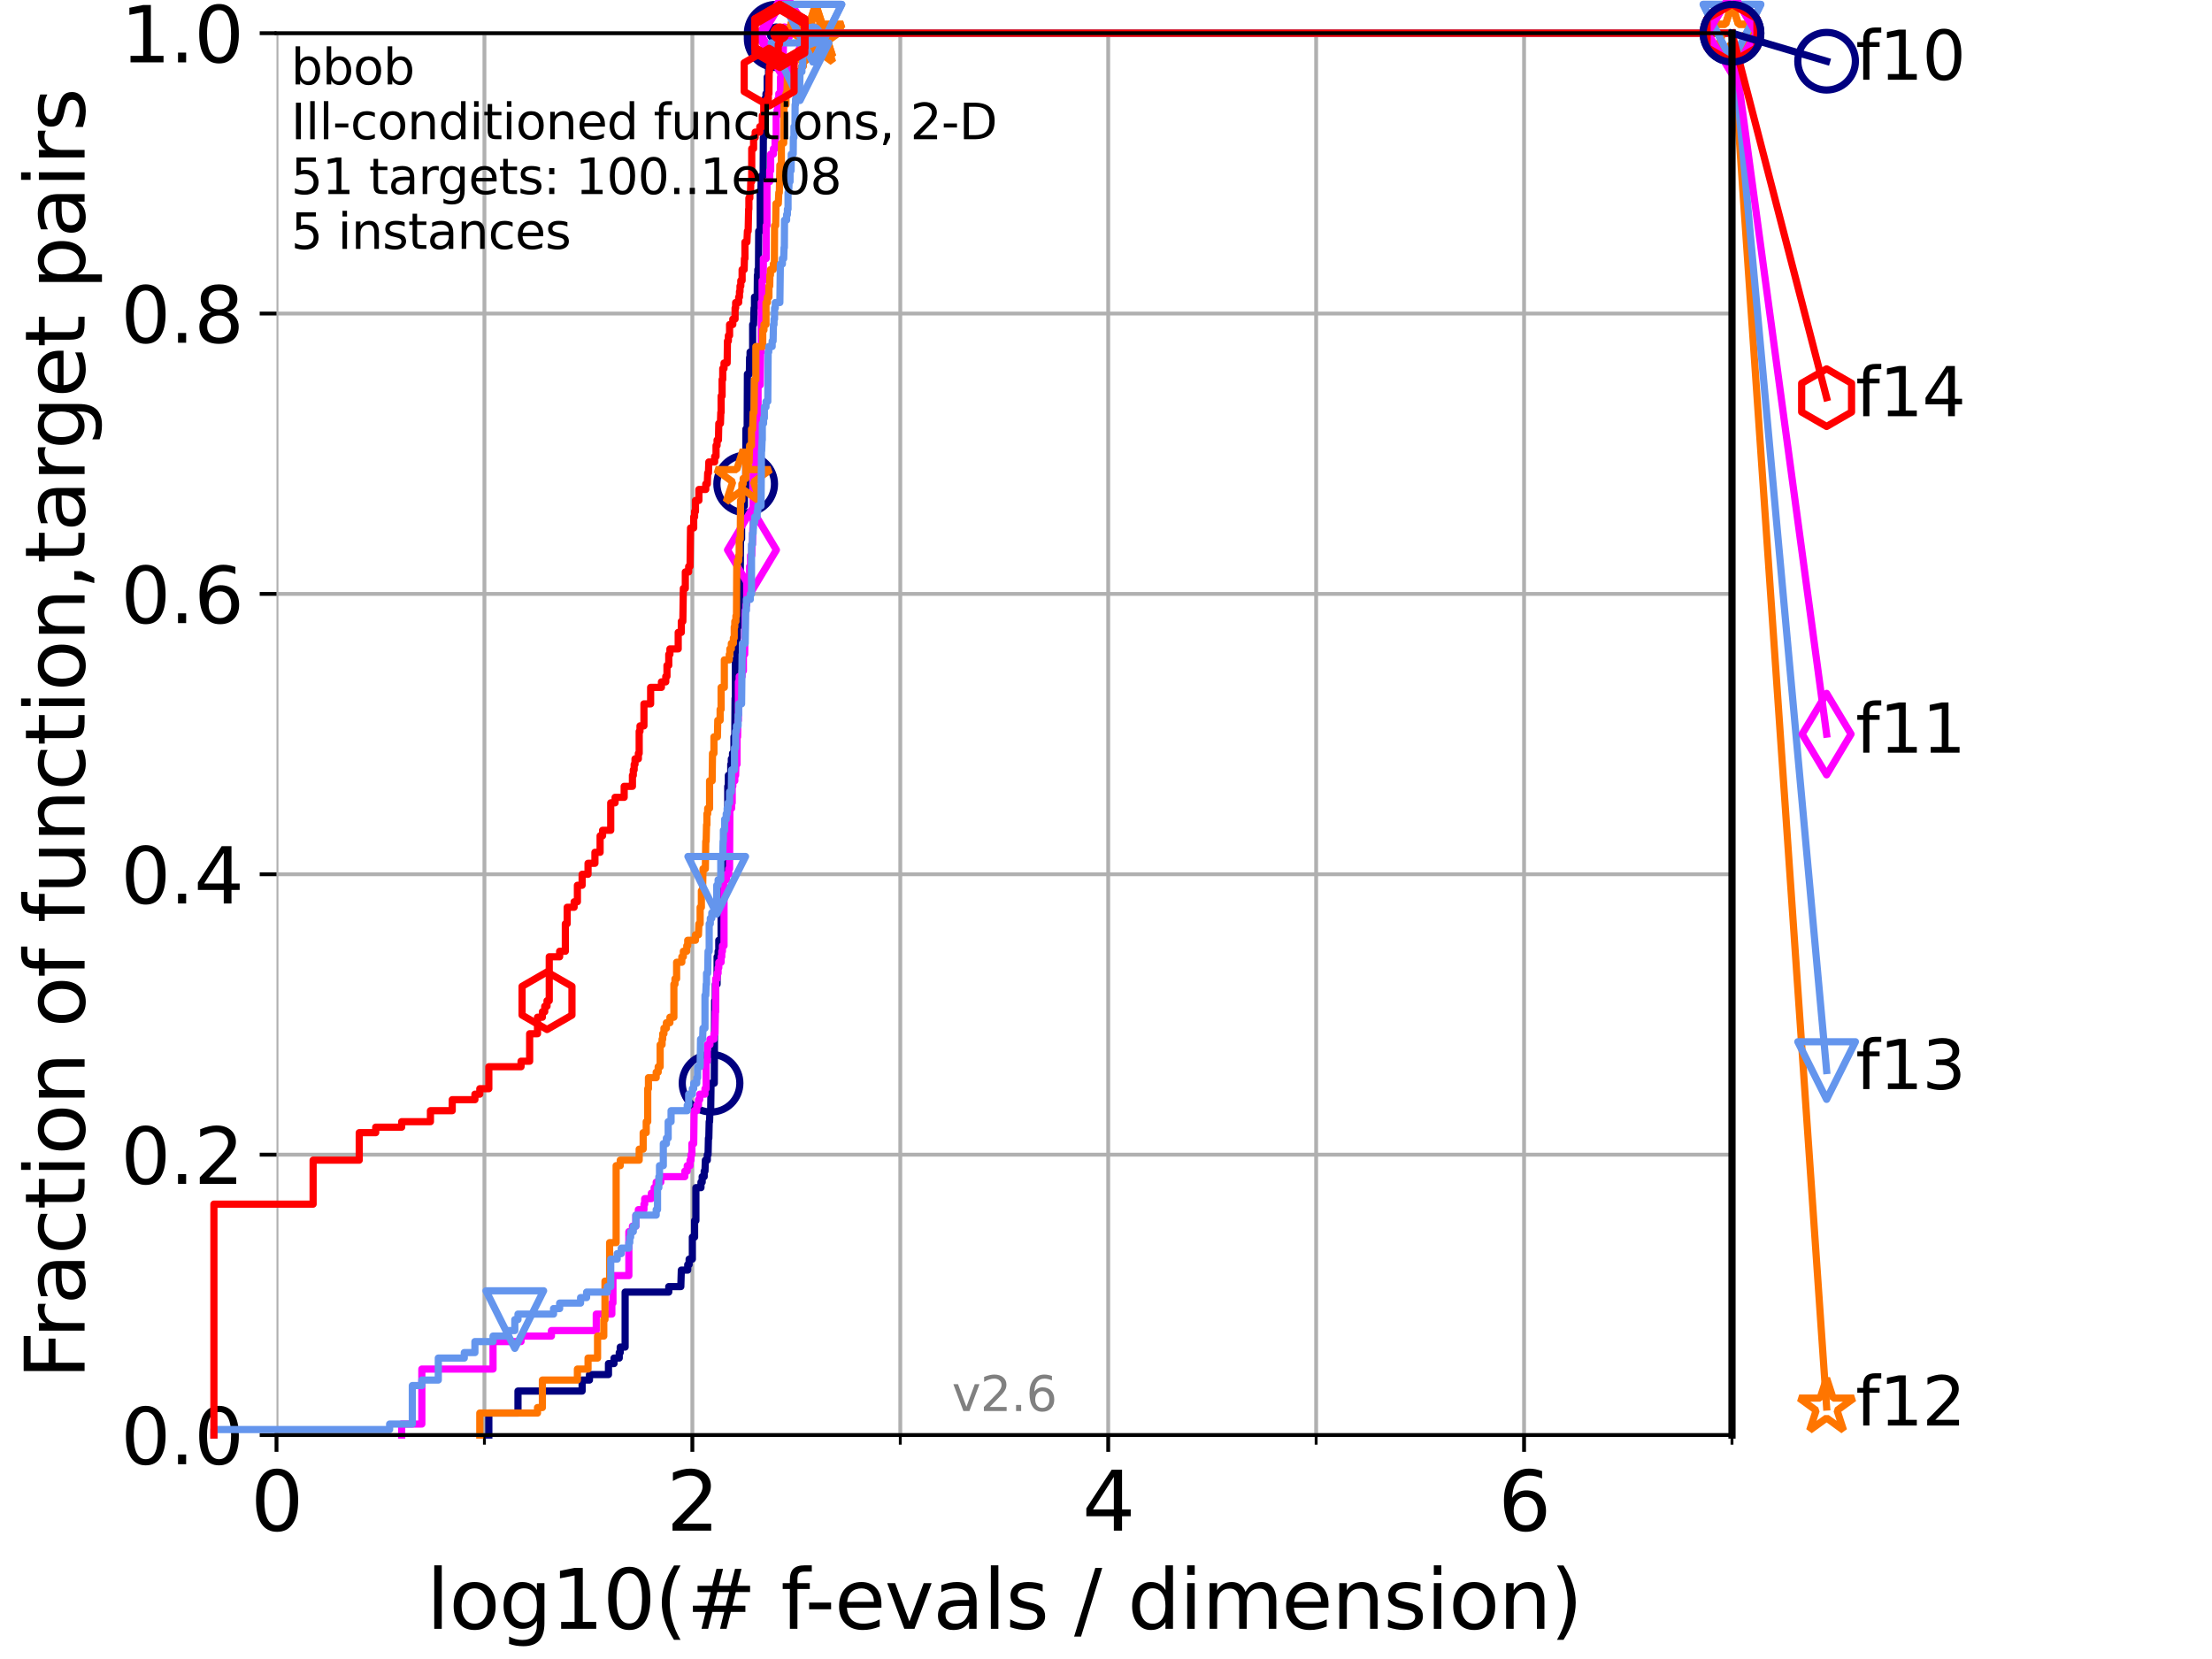 <?xml version="1.0" encoding="utf-8" standalone="no"?>
<!DOCTYPE svg PUBLIC "-//W3C//DTD SVG 1.1//EN"
  "http://www.w3.org/Graphics/SVG/1.1/DTD/svg11.dtd">
<svg xmlns:xlink="http://www.w3.org/1999/xlink" width="460.8pt" height="345.6pt" viewBox="0 0 460.8 345.6" xmlns="http://www.w3.org/2000/svg" version="1.1">
 <defs>
  <style type="text/css">*{stroke-linejoin: round; stroke-linecap: butt}</style>
 </defs>
 <g id="figure_1">
  <g id="patch_1">
   <path d="M 0 345.6 
L 460.8 345.6 
L 460.8 0 
L 0 0 
z
" style="fill: #ffffff"/>
  </g>
  <g id="axes_1">
   <g id="patch_2">
    <path d="M 57.6 298.944 
L 360.806 298.944 
L 360.806 6.912 
L 57.6 6.912 
z
" style="fill: #ffffff"/>
   </g>
   <g id="matplotlib.axis_1">
    <g id="xtick_1">
     <g id="line2d_1">
      <path d="M 57.6 298.944 
L 57.6 6.912 
" clip-path="url(#p942e80cd40)" style="fill: none; stroke: #b0b0b0; stroke-width: 0.8; stroke-linecap: square"/>
     </g>
     <g id="line2d_2">
      <defs>
       <path id="m801baf3039" d="M 0 0 
L 0 3.5 
" style="stroke: #000000; stroke-width: 0.8"/>
      </defs>
      <g>
       <use xlink:href="#m801baf3039" x="57.6" y="298.944" style="stroke: #000000; stroke-width: 0.8"/>
      </g>
     </g>
     <g id="text_1">
      <!-- 0 -->
      <g transform="translate(52.192 318.861)scale(0.17 -0.17)">
       <defs>
        <path id="DejaVuSans-30" d="M 2034 4250 
Q 1547 4250 1301 3770 
Q 1056 3291 1056 2328 
Q 1056 1369 1301 889 
Q 1547 409 2034 409 
Q 2525 409 2770 889 
Q 3016 1369 3016 2328 
Q 3016 3291 2770 3770 
Q 2525 4250 2034 4250 
z
M 2034 4750 
Q 2819 4750 3233 4129 
Q 3647 3509 3647 2328 
Q 3647 1150 3233 529 
Q 2819 -91 2034 -91 
Q 1250 -91 836 529 
Q 422 1150 422 2328 
Q 422 3509 836 4129 
Q 1250 4750 2034 4750 
z
" transform="scale(0.016)"/>
       </defs>
       <use xlink:href="#DejaVuSans-30"/>
      </g>
     </g>
    </g>
    <g id="xtick_2">
     <g id="line2d_3">
      <path d="M 144.23 298.944 
L 144.23 6.912 
" clip-path="url(#p942e80cd40)" style="fill: none; stroke: #b0b0b0; stroke-width: 0.8; stroke-linecap: square"/>
     </g>
     <g id="line2d_4">
      <g>
       <use xlink:href="#m801baf3039" x="144.23" y="298.944" style="stroke: #000000; stroke-width: 0.8"/>
      </g>
     </g>
     <g id="text_2">
      <!-- 2 -->
      <g transform="translate(138.822 318.861)scale(0.17 -0.17)">
       <defs>
        <path id="DejaVuSans-32" d="M 1228 531 
L 3431 531 
L 3431 0 
L 469 0 
L 469 531 
Q 828 903 1448 1529 
Q 2069 2156 2228 2338 
Q 2531 2678 2651 2914 
Q 2772 3150 2772 3378 
Q 2772 3750 2511 3984 
Q 2250 4219 1831 4219 
Q 1534 4219 1204 4116 
Q 875 4013 500 3803 
L 500 4441 
Q 881 4594 1212 4672 
Q 1544 4750 1819 4750 
Q 2544 4750 2975 4387 
Q 3406 4025 3406 3419 
Q 3406 3131 3298 2873 
Q 3191 2616 2906 2266 
Q 2828 2175 2409 1742 
Q 1991 1309 1228 531 
z
" transform="scale(0.016)"/>
       </defs>
       <use xlink:href="#DejaVuSans-32"/>
      </g>
     </g>
    </g>
    <g id="xtick_3">
     <g id="line2d_5">
      <path d="M 230.861 298.944 
L 230.861 6.912 
" clip-path="url(#p942e80cd40)" style="fill: none; stroke: #b0b0b0; stroke-width: 0.8; stroke-linecap: square"/>
     </g>
     <g id="line2d_6">
      <g>
       <use xlink:href="#m801baf3039" x="230.861" y="298.944" style="stroke: #000000; stroke-width: 0.8"/>
      </g>
     </g>
     <g id="text_3">
      <!-- 4 -->
      <g transform="translate(225.453 318.861)scale(0.17 -0.17)">
       <defs>
        <path id="DejaVuSans-34" d="M 2419 4116 
L 825 1625 
L 2419 1625 
L 2419 4116 
z
M 2253 4666 
L 3047 4666 
L 3047 1625 
L 3713 1625 
L 3713 1100 
L 3047 1100 
L 3047 0 
L 2419 0 
L 2419 1100 
L 313 1100 
L 313 1709 
L 2253 4666 
z
" transform="scale(0.016)"/>
       </defs>
       <use xlink:href="#DejaVuSans-34"/>
      </g>
     </g>
    </g>
    <g id="xtick_4">
     <g id="line2d_7">
      <path d="M 317.491 298.944 
L 317.491 6.912 
" clip-path="url(#p942e80cd40)" style="fill: none; stroke: #b0b0b0; stroke-width: 0.8; stroke-linecap: square"/>
     </g>
     <g id="line2d_8">
      <g>
       <use xlink:href="#m801baf3039" x="317.491" y="298.944" style="stroke: #000000; stroke-width: 0.8"/>
      </g>
     </g>
     <g id="text_4">
      <!-- 6 -->
      <g transform="translate(312.083 318.861)scale(0.17 -0.17)">
       <defs>
        <path id="DejaVuSans-36" d="M 2113 2584 
Q 1688 2584 1439 2293 
Q 1191 2003 1191 1497 
Q 1191 994 1439 701 
Q 1688 409 2113 409 
Q 2538 409 2786 701 
Q 3034 994 3034 1497 
Q 3034 2003 2786 2293 
Q 2538 2584 2113 2584 
z
M 3366 4563 
L 3366 3988 
Q 3128 4100 2886 4159 
Q 2644 4219 2406 4219 
Q 1781 4219 1451 3797 
Q 1122 3375 1075 2522 
Q 1259 2794 1537 2939 
Q 1816 3084 2150 3084 
Q 2853 3084 3261 2657 
Q 3669 2231 3669 1497 
Q 3669 778 3244 343 
Q 2819 -91 2113 -91 
Q 1303 -91 875 529 
Q 447 1150 447 2328 
Q 447 3434 972 4092 
Q 1497 4750 2381 4750 
Q 2619 4750 2861 4703 
Q 3103 4656 3366 4563 
z
" transform="scale(0.016)"/>
       </defs>
       <use xlink:href="#DejaVuSans-36"/>
      </g>
     </g>
    </g>
    <g id="xtick_5">
     <g id="line2d_9">
      <path d="M 100.915 298.944 
L 100.915 6.912 
" clip-path="url(#p942e80cd40)" style="fill: none; stroke: #b0b0b0; stroke-width: 0.8; stroke-linecap: square"/>
     </g>
     <g id="line2d_10">
      <defs>
       <path id="m599d8d3e21" d="M 0 0 
L 0 2 
" style="stroke: #000000; stroke-width: 0.6"/>
      </defs>
      <g>
       <use xlink:href="#m599d8d3e21" x="100.915" y="298.944" style="stroke: #000000; stroke-width: 0.6"/>
      </g>
     </g>
    </g>
    <g id="xtick_6">
     <g id="line2d_11">
      <path d="M 187.546 298.944 
L 187.546 6.912 
" clip-path="url(#p942e80cd40)" style="fill: none; stroke: #b0b0b0; stroke-width: 0.8; stroke-linecap: square"/>
     </g>
     <g id="line2d_12">
      <g>
       <use xlink:href="#m599d8d3e21" x="187.546" y="298.944" style="stroke: #000000; stroke-width: 0.6"/>
      </g>
     </g>
    </g>
    <g id="xtick_7">
     <g id="line2d_13">
      <path d="M 274.176 298.944 
L 274.176 6.912 
" clip-path="url(#p942e80cd40)" style="fill: none; stroke: #b0b0b0; stroke-width: 0.8; stroke-linecap: square"/>
     </g>
     <g id="line2d_14">
      <g>
       <use xlink:href="#m599d8d3e21" x="274.176" y="298.944" style="stroke: #000000; stroke-width: 0.6"/>
      </g>
     </g>
    </g>
    <g id="xtick_8">
     <g id="line2d_15">
      <path d="M 360.806 298.944 
L 360.806 6.912 
" clip-path="url(#p942e80cd40)" style="fill: none; stroke: #b0b0b0; stroke-width: 0.8; stroke-linecap: square"/>
     </g>
     <g id="line2d_16">
      <g>
       <use xlink:href="#m599d8d3e21" x="360.806" y="298.944" style="stroke: #000000; stroke-width: 0.6"/>
      </g>
     </g>
    </g>
    <g id="text_5">
     <!-- log10(# f-evals / dimension) -->
     <g transform="translate(88.823 339.314)scale(0.17 -0.17)">
      <defs>
       <path id="DejaVuSans-6c" d="M 603 4863 
L 1178 4863 
L 1178 0 
L 603 0 
L 603 4863 
z
" transform="scale(0.016)"/>
       <path id="DejaVuSans-6f" d="M 1959 3097 
Q 1497 3097 1228 2736 
Q 959 2375 959 1747 
Q 959 1119 1226 758 
Q 1494 397 1959 397 
Q 2419 397 2687 759 
Q 2956 1122 2956 1747 
Q 2956 2369 2687 2733 
Q 2419 3097 1959 3097 
z
M 1959 3584 
Q 2709 3584 3137 3096 
Q 3566 2609 3566 1747 
Q 3566 888 3137 398 
Q 2709 -91 1959 -91 
Q 1206 -91 779 398 
Q 353 888 353 1747 
Q 353 2609 779 3096 
Q 1206 3584 1959 3584 
z
" transform="scale(0.016)"/>
       <path id="DejaVuSans-67" d="M 2906 1791 
Q 2906 2416 2648 2759 
Q 2391 3103 1925 3103 
Q 1463 3103 1205 2759 
Q 947 2416 947 1791 
Q 947 1169 1205 825 
Q 1463 481 1925 481 
Q 2391 481 2648 825 
Q 2906 1169 2906 1791 
z
M 3481 434 
Q 3481 -459 3084 -895 
Q 2688 -1331 1869 -1331 
Q 1566 -1331 1297 -1286 
Q 1028 -1241 775 -1147 
L 775 -588 
Q 1028 -725 1275 -790 
Q 1522 -856 1778 -856 
Q 2344 -856 2625 -561 
Q 2906 -266 2906 331 
L 2906 616 
Q 2728 306 2450 153 
Q 2172 0 1784 0 
Q 1141 0 747 490 
Q 353 981 353 1791 
Q 353 2603 747 3093 
Q 1141 3584 1784 3584 
Q 2172 3584 2450 3431 
Q 2728 3278 2906 2969 
L 2906 3500 
L 3481 3500 
L 3481 434 
z
" transform="scale(0.016)"/>
       <path id="DejaVuSans-31" d="M 794 531 
L 1825 531 
L 1825 4091 
L 703 3866 
L 703 4441 
L 1819 4666 
L 2450 4666 
L 2450 531 
L 3481 531 
L 3481 0 
L 794 0 
L 794 531 
z
" transform="scale(0.016)"/>
       <path id="DejaVuSans-28" d="M 1984 4856 
Q 1566 4138 1362 3434 
Q 1159 2731 1159 2009 
Q 1159 1288 1364 580 
Q 1569 -128 1984 -844 
L 1484 -844 
Q 1016 -109 783 600 
Q 550 1309 550 2009 
Q 550 2706 781 3412 
Q 1013 4119 1484 4856 
L 1984 4856 
z
" transform="scale(0.016)"/>
       <path id="DejaVuSans-23" d="M 3272 2816 
L 2363 2816 
L 2100 1772 
L 3016 1772 
L 3272 2816 
z
M 2803 4594 
L 2478 3297 
L 3391 3297 
L 3719 4594 
L 4219 4594 
L 3897 3297 
L 4872 3297 
L 4872 2816 
L 3775 2816 
L 3519 1772 
L 4513 1772 
L 4513 1294 
L 3397 1294 
L 3072 0 
L 2572 0 
L 2894 1294 
L 1978 1294 
L 1656 0 
L 1153 0 
L 1478 1294 
L 494 1294 
L 494 1772 
L 1594 1772 
L 1856 2816 
L 850 2816 
L 850 3297 
L 1978 3297 
L 2297 4594 
L 2803 4594 
z
" transform="scale(0.016)"/>
       <path id="DejaVuSans-20" transform="scale(0.016)"/>
       <path id="DejaVuSans-66" d="M 2375 4863 
L 2375 4384 
L 1825 4384 
Q 1516 4384 1395 4259 
Q 1275 4134 1275 3809 
L 1275 3500 
L 2222 3500 
L 2222 3053 
L 1275 3053 
L 1275 0 
L 697 0 
L 697 3053 
L 147 3053 
L 147 3500 
L 697 3500 
L 697 3744 
Q 697 4328 969 4595 
Q 1241 4863 1831 4863 
L 2375 4863 
z
" transform="scale(0.016)"/>
       <path id="DejaVuSans-2d" d="M 313 2009 
L 1997 2009 
L 1997 1497 
L 313 1497 
L 313 2009 
z
" transform="scale(0.016)"/>
       <path id="DejaVuSans-65" d="M 3597 1894 
L 3597 1613 
L 953 1613 
Q 991 1019 1311 708 
Q 1631 397 2203 397 
Q 2534 397 2845 478 
Q 3156 559 3463 722 
L 3463 178 
Q 3153 47 2828 -22 
Q 2503 -91 2169 -91 
Q 1331 -91 842 396 
Q 353 884 353 1716 
Q 353 2575 817 3079 
Q 1281 3584 2069 3584 
Q 2775 3584 3186 3129 
Q 3597 2675 3597 1894 
z
M 3022 2063 
Q 3016 2534 2758 2815 
Q 2500 3097 2075 3097 
Q 1594 3097 1305 2825 
Q 1016 2553 972 2059 
L 3022 2063 
z
" transform="scale(0.016)"/>
       <path id="DejaVuSans-76" d="M 191 3500 
L 800 3500 
L 1894 563 
L 2988 3500 
L 3597 3500 
L 2284 0 
L 1503 0 
L 191 3500 
z
" transform="scale(0.016)"/>
       <path id="DejaVuSans-61" d="M 2194 1759 
Q 1497 1759 1228 1600 
Q 959 1441 959 1056 
Q 959 750 1161 570 
Q 1363 391 1709 391 
Q 2188 391 2477 730 
Q 2766 1069 2766 1631 
L 2766 1759 
L 2194 1759 
z
M 3341 1997 
L 3341 0 
L 2766 0 
L 2766 531 
Q 2569 213 2275 61 
Q 1981 -91 1556 -91 
Q 1019 -91 701 211 
Q 384 513 384 1019 
Q 384 1609 779 1909 
Q 1175 2209 1959 2209 
L 2766 2209 
L 2766 2266 
Q 2766 2663 2505 2880 
Q 2244 3097 1772 3097 
Q 1472 3097 1187 3025 
Q 903 2953 641 2809 
L 641 3341 
Q 956 3463 1253 3523 
Q 1550 3584 1831 3584 
Q 2591 3584 2966 3190 
Q 3341 2797 3341 1997 
z
" transform="scale(0.016)"/>
       <path id="DejaVuSans-73" d="M 2834 3397 
L 2834 2853 
Q 2591 2978 2328 3040 
Q 2066 3103 1784 3103 
Q 1356 3103 1142 2972 
Q 928 2841 928 2578 
Q 928 2378 1081 2264 
Q 1234 2150 1697 2047 
L 1894 2003 
Q 2506 1872 2764 1633 
Q 3022 1394 3022 966 
Q 3022 478 2636 193 
Q 2250 -91 1575 -91 
Q 1294 -91 989 -36 
Q 684 19 347 128 
L 347 722 
Q 666 556 975 473 
Q 1284 391 1588 391 
Q 1994 391 2212 530 
Q 2431 669 2431 922 
Q 2431 1156 2273 1281 
Q 2116 1406 1581 1522 
L 1381 1569 
Q 847 1681 609 1914 
Q 372 2147 372 2553 
Q 372 3047 722 3315 
Q 1072 3584 1716 3584 
Q 2034 3584 2315 3537 
Q 2597 3491 2834 3397 
z
" transform="scale(0.016)"/>
       <path id="DejaVuSans-2f" d="M 1625 4666 
L 2156 4666 
L 531 -594 
L 0 -594 
L 1625 4666 
z
" transform="scale(0.016)"/>
       <path id="DejaVuSans-64" d="M 2906 2969 
L 2906 4863 
L 3481 4863 
L 3481 0 
L 2906 0 
L 2906 525 
Q 2725 213 2448 61 
Q 2172 -91 1784 -91 
Q 1150 -91 751 415 
Q 353 922 353 1747 
Q 353 2572 751 3078 
Q 1150 3584 1784 3584 
Q 2172 3584 2448 3432 
Q 2725 3281 2906 2969 
z
M 947 1747 
Q 947 1113 1208 752 
Q 1469 391 1925 391 
Q 2381 391 2643 752 
Q 2906 1113 2906 1747 
Q 2906 2381 2643 2742 
Q 2381 3103 1925 3103 
Q 1469 3103 1208 2742 
Q 947 2381 947 1747 
z
" transform="scale(0.016)"/>
       <path id="DejaVuSans-69" d="M 603 3500 
L 1178 3500 
L 1178 0 
L 603 0 
L 603 3500 
z
M 603 4863 
L 1178 4863 
L 1178 4134 
L 603 4134 
L 603 4863 
z
" transform="scale(0.016)"/>
       <path id="DejaVuSans-6d" d="M 3328 2828 
Q 3544 3216 3844 3400 
Q 4144 3584 4550 3584 
Q 5097 3584 5394 3201 
Q 5691 2819 5691 2113 
L 5691 0 
L 5113 0 
L 5113 2094 
Q 5113 2597 4934 2840 
Q 4756 3084 4391 3084 
Q 3944 3084 3684 2787 
Q 3425 2491 3425 1978 
L 3425 0 
L 2847 0 
L 2847 2094 
Q 2847 2600 2669 2842 
Q 2491 3084 2119 3084 
Q 1678 3084 1418 2786 
Q 1159 2488 1159 1978 
L 1159 0 
L 581 0 
L 581 3500 
L 1159 3500 
L 1159 2956 
Q 1356 3278 1631 3431 
Q 1906 3584 2284 3584 
Q 2666 3584 2933 3390 
Q 3200 3197 3328 2828 
z
" transform="scale(0.016)"/>
       <path id="DejaVuSans-6e" d="M 3513 2113 
L 3513 0 
L 2938 0 
L 2938 2094 
Q 2938 2591 2744 2837 
Q 2550 3084 2163 3084 
Q 1697 3084 1428 2787 
Q 1159 2491 1159 1978 
L 1159 0 
L 581 0 
L 581 3500 
L 1159 3500 
L 1159 2956 
Q 1366 3272 1645 3428 
Q 1925 3584 2291 3584 
Q 2894 3584 3203 3211 
Q 3513 2838 3513 2113 
z
" transform="scale(0.016)"/>
       <path id="DejaVuSans-29" d="M 513 4856 
L 1013 4856 
Q 1481 4119 1714 3412 
Q 1947 2706 1947 2009 
Q 1947 1309 1714 600 
Q 1481 -109 1013 -844 
L 513 -844 
Q 928 -128 1133 580 
Q 1338 1288 1338 2009 
Q 1338 2731 1133 3434 
Q 928 4138 513 4856 
z
" transform="scale(0.016)"/>
      </defs>
      <use xlink:href="#DejaVuSans-6c"/>
      <use xlink:href="#DejaVuSans-6f" x="27.783"/>
      <use xlink:href="#DejaVuSans-67" x="88.965"/>
      <use xlink:href="#DejaVuSans-31" x="152.441"/>
      <use xlink:href="#DejaVuSans-30" x="216.064"/>
      <use xlink:href="#DejaVuSans-28" x="279.688"/>
      <use xlink:href="#DejaVuSans-23" x="318.701"/>
      <use xlink:href="#DejaVuSans-20" x="402.49"/>
      <use xlink:href="#DejaVuSans-66" x="434.277"/>
      <use xlink:href="#DejaVuSans-2d" x="463.982"/>
      <use xlink:href="#DejaVuSans-65" x="500.066"/>
      <use xlink:href="#DejaVuSans-76" x="561.59"/>
      <use xlink:href="#DejaVuSans-61" x="620.77"/>
      <use xlink:href="#DejaVuSans-6c" x="682.049"/>
      <use xlink:href="#DejaVuSans-73" x="709.832"/>
      <use xlink:href="#DejaVuSans-20" x="761.932"/>
      <use xlink:href="#DejaVuSans-2f" x="793.719"/>
      <use xlink:href="#DejaVuSans-20" x="827.41"/>
      <use xlink:href="#DejaVuSans-64" x="859.197"/>
      <use xlink:href="#DejaVuSans-69" x="922.674"/>
      <use xlink:href="#DejaVuSans-6d" x="950.457"/>
      <use xlink:href="#DejaVuSans-65" x="1047.869"/>
      <use xlink:href="#DejaVuSans-6e" x="1109.393"/>
      <use xlink:href="#DejaVuSans-73" x="1172.771"/>
      <use xlink:href="#DejaVuSans-69" x="1224.871"/>
      <use xlink:href="#DejaVuSans-6f" x="1252.654"/>
      <use xlink:href="#DejaVuSans-6e" x="1313.836"/>
      <use xlink:href="#DejaVuSans-29" x="1377.215"/>
     </g>
    </g>
   </g>
   <g id="matplotlib.axis_2">
    <g id="ytick_1">
     <g id="line2d_17">
      <path d="M 57.6 298.944 
L 360.806 298.944 
" clip-path="url(#p942e80cd40)" style="fill: none; stroke: #b0b0b0; stroke-width: 0.8; stroke-linecap: square"/>
     </g>
     <g id="line2d_18">
      <defs>
       <path id="m3d6bdec3ea" d="M 0 0 
L -3.5 0 
" style="stroke: #000000; stroke-width: 0.8"/>
      </defs>
      <g>
       <use xlink:href="#m3d6bdec3ea" x="57.6" y="298.944" style="stroke: #000000; stroke-width: 0.8"/>
      </g>
     </g>
     <g id="text_6">
      <!-- 0.0 -->
      <g transform="translate(25.155 305.023)scale(0.16 -0.16)">
       <defs>
        <path id="DejaVuSans-2e" d="M 684 794 
L 1344 794 
L 1344 0 
L 684 0 
L 684 794 
z
" transform="scale(0.016)"/>
       </defs>
       <use xlink:href="#DejaVuSans-30"/>
       <use xlink:href="#DejaVuSans-2e" x="63.623"/>
       <use xlink:href="#DejaVuSans-30" x="95.41"/>
      </g>
     </g>
    </g>
    <g id="ytick_2">
     <g id="line2d_19">
      <path d="M 57.6 240.538 
L 360.806 240.538 
" clip-path="url(#p942e80cd40)" style="fill: none; stroke: #b0b0b0; stroke-width: 0.8; stroke-linecap: square"/>
     </g>
     <g id="line2d_20">
      <g>
       <use xlink:href="#m3d6bdec3ea" x="57.6" y="240.538" style="stroke: #000000; stroke-width: 0.8"/>
      </g>
     </g>
     <g id="text_7">
      <!-- 0.2 -->
      <g transform="translate(25.155 246.616)scale(0.16 -0.16)">
       <use xlink:href="#DejaVuSans-30"/>
       <use xlink:href="#DejaVuSans-2e" x="63.623"/>
       <use xlink:href="#DejaVuSans-32" x="95.41"/>
      </g>
     </g>
    </g>
    <g id="ytick_3">
     <g id="line2d_21">
      <path d="M 57.6 182.131 
L 360.806 182.131 
" clip-path="url(#p942e80cd40)" style="fill: none; stroke: #b0b0b0; stroke-width: 0.8; stroke-linecap: square"/>
     </g>
     <g id="line2d_22">
      <g>
       <use xlink:href="#m3d6bdec3ea" x="57.6" y="182.131" style="stroke: #000000; stroke-width: 0.8"/>
      </g>
     </g>
     <g id="text_8">
      <!-- 0.4 -->
      <g transform="translate(25.155 188.21)scale(0.16 -0.16)">
       <use xlink:href="#DejaVuSans-30"/>
       <use xlink:href="#DejaVuSans-2e" x="63.623"/>
       <use xlink:href="#DejaVuSans-34" x="95.41"/>
      </g>
     </g>
    </g>
    <g id="ytick_4">
     <g id="line2d_23">
      <path d="M 57.6 123.725 
L 360.806 123.725 
" clip-path="url(#p942e80cd40)" style="fill: none; stroke: #b0b0b0; stroke-width: 0.8; stroke-linecap: square"/>
     </g>
     <g id="line2d_24">
      <g>
       <use xlink:href="#m3d6bdec3ea" x="57.6" y="123.725" style="stroke: #000000; stroke-width: 0.8"/>
      </g>
     </g>
     <g id="text_9">
      <!-- 0.6 -->
      <g transform="translate(25.155 129.804)scale(0.16 -0.16)">
       <use xlink:href="#DejaVuSans-30"/>
       <use xlink:href="#DejaVuSans-2e" x="63.623"/>
       <use xlink:href="#DejaVuSans-36" x="95.41"/>
      </g>
     </g>
    </g>
    <g id="ytick_5">
     <g id="line2d_25">
      <path d="M 57.6 65.318 
L 360.806 65.318 
" clip-path="url(#p942e80cd40)" style="fill: none; stroke: #b0b0b0; stroke-width: 0.8; stroke-linecap: square"/>
     </g>
     <g id="line2d_26">
      <g>
       <use xlink:href="#m3d6bdec3ea" x="57.6" y="65.318" style="stroke: #000000; stroke-width: 0.8"/>
      </g>
     </g>
     <g id="text_10">
      <!-- 0.8 -->
      <g transform="translate(25.155 71.397)scale(0.16 -0.16)">
       <defs>
        <path id="DejaVuSans-38" d="M 2034 2216 
Q 1584 2216 1326 1975 
Q 1069 1734 1069 1313 
Q 1069 891 1326 650 
Q 1584 409 2034 409 
Q 2484 409 2743 651 
Q 3003 894 3003 1313 
Q 3003 1734 2745 1975 
Q 2488 2216 2034 2216 
z
M 1403 2484 
Q 997 2584 770 2862 
Q 544 3141 544 3541 
Q 544 4100 942 4425 
Q 1341 4750 2034 4750 
Q 2731 4750 3128 4425 
Q 3525 4100 3525 3541 
Q 3525 3141 3298 2862 
Q 3072 2584 2669 2484 
Q 3125 2378 3379 2068 
Q 3634 1759 3634 1313 
Q 3634 634 3220 271 
Q 2806 -91 2034 -91 
Q 1263 -91 848 271 
Q 434 634 434 1313 
Q 434 1759 690 2068 
Q 947 2378 1403 2484 
z
M 1172 3481 
Q 1172 3119 1398 2916 
Q 1625 2713 2034 2713 
Q 2441 2713 2670 2916 
Q 2900 3119 2900 3481 
Q 2900 3844 2670 4047 
Q 2441 4250 2034 4250 
Q 1625 4250 1398 4047 
Q 1172 3844 1172 3481 
z
" transform="scale(0.016)"/>
       </defs>
       <use xlink:href="#DejaVuSans-30"/>
       <use xlink:href="#DejaVuSans-2e" x="63.623"/>
       <use xlink:href="#DejaVuSans-38" x="95.41"/>
      </g>
     </g>
    </g>
    <g id="ytick_6">
     <g id="line2d_27">
      <path d="M 57.6 6.912 
L 360.806 6.912 
" clip-path="url(#p942e80cd40)" style="fill: none; stroke: #b0b0b0; stroke-width: 0.8; stroke-linecap: square"/>
     </g>
     <g id="line2d_28">
      <g>
       <use xlink:href="#m3d6bdec3ea" x="57.6" y="6.912" style="stroke: #000000; stroke-width: 0.8"/>
      </g>
     </g>
     <g id="text_11">
      <!-- 1.0 -->
      <g transform="translate(25.155 12.991)scale(0.16 -0.16)">
       <use xlink:href="#DejaVuSans-31"/>
       <use xlink:href="#DejaVuSans-2e" x="63.623"/>
       <use xlink:href="#DejaVuSans-30" x="95.41"/>
      </g>
     </g>
    </g>
    <g id="text_12">
     <!-- Fraction of function,target pairs -->
     <g transform="translate(17.62 287.313)rotate(-90)scale(0.17 -0.17)">
      <defs>
       <path id="DejaVuSans-46" d="M 628 4666 
L 3309 4666 
L 3309 4134 
L 1259 4134 
L 1259 2759 
L 3109 2759 
L 3109 2228 
L 1259 2228 
L 1259 0 
L 628 0 
L 628 4666 
z
" transform="scale(0.016)"/>
       <path id="DejaVuSans-72" d="M 2631 2963 
Q 2534 3019 2420 3045 
Q 2306 3072 2169 3072 
Q 1681 3072 1420 2755 
Q 1159 2438 1159 1844 
L 1159 0 
L 581 0 
L 581 3500 
L 1159 3500 
L 1159 2956 
Q 1341 3275 1631 3429 
Q 1922 3584 2338 3584 
Q 2397 3584 2469 3576 
Q 2541 3569 2628 3553 
L 2631 2963 
z
" transform="scale(0.016)"/>
       <path id="DejaVuSans-63" d="M 3122 3366 
L 3122 2828 
Q 2878 2963 2633 3030 
Q 2388 3097 2138 3097 
Q 1578 3097 1268 2742 
Q 959 2388 959 1747 
Q 959 1106 1268 751 
Q 1578 397 2138 397 
Q 2388 397 2633 464 
Q 2878 531 3122 666 
L 3122 134 
Q 2881 22 2623 -34 
Q 2366 -91 2075 -91 
Q 1284 -91 818 406 
Q 353 903 353 1747 
Q 353 2603 823 3093 
Q 1294 3584 2113 3584 
Q 2378 3584 2631 3529 
Q 2884 3475 3122 3366 
z
" transform="scale(0.016)"/>
       <path id="DejaVuSans-74" d="M 1172 4494 
L 1172 3500 
L 2356 3500 
L 2356 3053 
L 1172 3053 
L 1172 1153 
Q 1172 725 1289 603 
Q 1406 481 1766 481 
L 2356 481 
L 2356 0 
L 1766 0 
Q 1100 0 847 248 
Q 594 497 594 1153 
L 594 3053 
L 172 3053 
L 172 3500 
L 594 3500 
L 594 4494 
L 1172 4494 
z
" transform="scale(0.016)"/>
       <path id="DejaVuSans-75" d="M 544 1381 
L 544 3500 
L 1119 3500 
L 1119 1403 
Q 1119 906 1312 657 
Q 1506 409 1894 409 
Q 2359 409 2629 706 
Q 2900 1003 2900 1516 
L 2900 3500 
L 3475 3500 
L 3475 0 
L 2900 0 
L 2900 538 
Q 2691 219 2414 64 
Q 2138 -91 1772 -91 
Q 1169 -91 856 284 
Q 544 659 544 1381 
z
M 1991 3584 
L 1991 3584 
z
" transform="scale(0.016)"/>
       <path id="DejaVuSans-2c" d="M 750 794 
L 1409 794 
L 1409 256 
L 897 -744 
L 494 -744 
L 750 256 
L 750 794 
z
" transform="scale(0.016)"/>
       <path id="DejaVuSans-70" d="M 1159 525 
L 1159 -1331 
L 581 -1331 
L 581 3500 
L 1159 3500 
L 1159 2969 
Q 1341 3281 1617 3432 
Q 1894 3584 2278 3584 
Q 2916 3584 3314 3078 
Q 3713 2572 3713 1747 
Q 3713 922 3314 415 
Q 2916 -91 2278 -91 
Q 1894 -91 1617 61 
Q 1341 213 1159 525 
z
M 3116 1747 
Q 3116 2381 2855 2742 
Q 2594 3103 2138 3103 
Q 1681 3103 1420 2742 
Q 1159 2381 1159 1747 
Q 1159 1113 1420 752 
Q 1681 391 2138 391 
Q 2594 391 2855 752 
Q 3116 1113 3116 1747 
z
" transform="scale(0.016)"/>
      </defs>
      <use xlink:href="#DejaVuSans-46"/>
      <use xlink:href="#DejaVuSans-72" x="50.27"/>
      <use xlink:href="#DejaVuSans-61" x="91.383"/>
      <use xlink:href="#DejaVuSans-63" x="152.662"/>
      <use xlink:href="#DejaVuSans-74" x="207.643"/>
      <use xlink:href="#DejaVuSans-69" x="246.852"/>
      <use xlink:href="#DejaVuSans-6f" x="274.635"/>
      <use xlink:href="#DejaVuSans-6e" x="335.816"/>
      <use xlink:href="#DejaVuSans-20" x="399.195"/>
      <use xlink:href="#DejaVuSans-6f" x="430.982"/>
      <use xlink:href="#DejaVuSans-66" x="492.164"/>
      <use xlink:href="#DejaVuSans-20" x="527.369"/>
      <use xlink:href="#DejaVuSans-66" x="559.156"/>
      <use xlink:href="#DejaVuSans-75" x="594.361"/>
      <use xlink:href="#DejaVuSans-6e" x="657.74"/>
      <use xlink:href="#DejaVuSans-63" x="721.119"/>
      <use xlink:href="#DejaVuSans-74" x="776.1"/>
      <use xlink:href="#DejaVuSans-69" x="815.309"/>
      <use xlink:href="#DejaVuSans-6f" x="843.092"/>
      <use xlink:href="#DejaVuSans-6e" x="904.273"/>
      <use xlink:href="#DejaVuSans-2c" x="967.652"/>
      <use xlink:href="#DejaVuSans-74" x="999.439"/>
      <use xlink:href="#DejaVuSans-61" x="1038.648"/>
      <use xlink:href="#DejaVuSans-72" x="1099.928"/>
      <use xlink:href="#DejaVuSans-67" x="1139.291"/>
      <use xlink:href="#DejaVuSans-65" x="1202.768"/>
      <use xlink:href="#DejaVuSans-74" x="1264.291"/>
      <use xlink:href="#DejaVuSans-20" x="1303.5"/>
      <use xlink:href="#DejaVuSans-70" x="1335.287"/>
      <use xlink:href="#DejaVuSans-61" x="1398.764"/>
      <use xlink:href="#DejaVuSans-69" x="1460.043"/>
      <use xlink:href="#DejaVuSans-72" x="1487.826"/>
      <use xlink:href="#DejaVuSans-73" x="1528.939"/>
     </g>
    </g>
   </g>
   <g id="line2d_29">
    <defs>
     <path id="m7fc8e68904" d="M 0 1.5 
C 0.398 1.5 0.779 1.342 1.061 1.061 
C 1.342 0.779 1.5 0.398 1.5 0 
C 1.5 -0.398 1.342 -0.779 1.061 -1.061 
C 0.779 -1.342 0.398 -1.5 0 -1.5 
C -0.398 -1.5 -0.779 -1.342 -1.061 -1.061 
C -1.342 -0.779 -1.5 -0.398 -1.5 0 
C -1.5 0.398 -1.342 0.779 -1.061 1.061 
C -0.779 1.342 -0.398 1.5 0 1.5 
z
" style="stroke: #000080"/>
    </defs>
    <g>
     <use xlink:href="#m7fc8e68904" x="161.692" y="6.912" style="fill: #000080; stroke: #000080"/>
     <use xlink:href="#m7fc8e68904" x="161.692" y="6.912" style="fill: #000080; stroke: #000080"/>
    </g>
   </g>
   <g id="line2d_30">
    <path d="M 101.833 298.944 
L 101.833 294.363 
L 107.905 294.363 
L 107.905 289.782 
L 121.266 289.782 
L 121.266 287.492 
L 122.796 287.492 
L 122.796 286.347 
L 126.757 286.347 
L 126.757 284.056 
L 127.911 284.056 
L 127.911 282.911 
L 128.999 282.911 
L 128.999 281.766 
L 129.209 281.766 
L 129.209 280.62 
L 130.226 280.62 
L 130.226 269.168 
L 139.314 269.168 
L 139.314 268.023 
L 141.826 268.023 
L 141.932 264.587 
L 143.265 264.587 
L 143.265 263.442 
L 143.56 263.442 
L 143.56 262.297 
L 144.23 262.297 
L 144.23 257.716 
L 144.695 257.716 
L 144.695 254.28 
L 144.968 254.28 
L 144.968 247.409 
L 146.023 247.409 
L 146.023 246.264 
L 146.278 246.264 
L 146.278 245.118 
L 146.695 245.118 
L 146.695 243.973 
L 146.86 243.973 
L 146.941 241.683 
L 147.344 241.683 
L 147.344 240.538 
L 147.503 240.538 
L 147.582 237.102 
L 147.66 237.102 
L 147.738 233.666 
L 147.816 233.666 
L 147.894 231.376 
L 148.048 231.376 
L 148.125 225.65 
L 148.801 225.65 
L 148.874 208.471 
L 149.021 208.471 
L 149.021 205.036 
L 149.382 205.036 
L 149.382 199.31 
L 149.595 199.31 
L 149.595 198.164 
L 149.736 198.164 
L 149.736 195.874 
L 150.221 195.874 
L 150.221 190.148 
L 150.493 190.148 
L 150.493 189.003 
L 150.627 189.003 
L 150.694 182.131 
L 150.76 182.131 
L 150.827 177.55 
L 150.893 177.55 
L 150.893 176.405 
L 151.22 176.405 
L 151.22 174.115 
L 151.605 174.115 
L 151.605 163.808 
L 151.732 163.808 
L 151.732 161.517 
L 152.23 161.517 
L 152.23 159.227 
L 152.353 159.227 
L 152.353 158.082 
L 152.596 158.082 
L 152.596 156.936 
L 152.895 156.936 
L 152.895 153.501 
L 153.072 153.501 
L 153.131 145.484 
L 153.189 145.484 
L 153.189 137.467 
L 153.479 137.467 
L 153.536 132.887 
L 153.594 132.887 
L 153.594 130.596 
L 153.764 130.596 
L 153.764 127.16 
L 154.157 127.16 
L 154.268 112.273 
L 154.487 112.273 
L 154.487 105.401 
L 155.077 105.401 
L 155.077 101.966 
L 155.34 101.966 
L 155.392 89.368 
L 155.65 89.368 
L 155.701 77.916 
L 156.106 77.916 
L 156.156 74.48 
L 156.255 74.48 
L 156.255 73.335 
L 156.793 73.335 
L 156.793 67.609 
L 156.985 67.609 
L 157.081 64.173 
L 157.175 64.173 
L 157.175 61.883 
L 157.734 61.883 
L 157.78 57.302 
L 157.871 57.302 
L 157.871 56.157 
L 158.007 56.157 
L 158.053 48.14 
L 158.366 48.14 
L 158.366 40.123 
L 158.498 40.123 
L 158.586 36.688 
L 158.977 36.688 
L 159.02 28.671 
L 159.148 28.671 
L 159.148 25.236 
L 159.275 25.236 
L 159.275 20.655 
L 159.569 20.655 
L 159.569 19.509 
L 159.817 19.509 
L 159.817 16.074 
L 160.102 16.074 
L 160.102 11.493 
L 160.581 11.493 
L 160.581 10.348 
L 161.087 10.348 
L 161.087 8.057 
L 161.692 8.057 
L 161.692 6.912 
L 360.806 6.912 
L 360.806 6.912 
" style="fill: none; stroke: #000080; stroke-width: 1.5; stroke-linecap: square"/>
   </g>
   <g id="line2d_31">
    <defs>
     <path id="mc136e8ab54" d="M 0 6 
C 1.591 6 3.117 5.368 4.243 4.243 
C 5.368 3.117 6 1.591 6 0 
C 6 -1.591 5.368 -3.117 4.243 -4.243 
C 3.117 -5.368 1.591 -6 0 -6 
C -1.591 -6 -3.117 -5.368 -4.243 -4.243 
C -5.368 -3.117 -6 -1.591 -6 0 
C -6 1.591 -5.368 3.117 -4.243 4.243 
C -3.117 5.368 -1.591 6 0 6 
z
" style="stroke: #000080; stroke-width: 1.5"/>
    </defs>
    <g>
     <use xlink:href="#mc136e8ab54" x="148.125" y="225.65" style="fill-opacity: 0; stroke: #000080; stroke-width: 1.5"/>
     <use xlink:href="#mc136e8ab54" x="155.34" y="100.82" style="fill-opacity: 0; stroke: #000080; stroke-width: 1.5"/>
     <use xlink:href="#mc136e8ab54" x="161.692" y="8.057" style="fill-opacity: 0; stroke: #000080; stroke-width: 1.5"/>
     <use xlink:href="#mc136e8ab54" x="161.692" y="6.912" style="fill-opacity: 0; stroke: #000080; stroke-width: 1.5"/>
     <use xlink:href="#mc136e8ab54" x="360.806" y="6.912" style="fill-opacity: 0; stroke: #000080; stroke-width: 1.5"/>
    </g>
   </g>
   <g id="line2d_32">
    <path style="fill: none; stroke: #000080; stroke-width: 1.5; stroke-linecap: square"/>
    <g/>
   </g>
   <g id="line2d_33">
    <defs>
     <path id="m24a3155d03" d="M 0 1.5 
C 0.398 1.5 0.779 1.342 1.061 1.061 
C 1.342 0.779 1.5 0.398 1.5 0 
C 1.5 -0.398 1.342 -0.779 1.061 -1.061 
C 0.779 -1.342 0.398 -1.5 0 -1.5 
C -0.398 -1.5 -0.779 -1.342 -1.061 -1.061 
C -1.342 -0.779 -1.5 -0.398 -1.5 0 
C -1.5 0.398 -1.342 0.779 -1.061 1.061 
C -0.779 1.342 -0.398 1.5 0 1.5 
z
" style="stroke: #ff00ff"/>
    </defs>
    <g>
     <use xlink:href="#m24a3155d03" x="163.397" y="6.912" style="fill: #ff00ff; stroke: #ff00ff"/>
     <use xlink:href="#m24a3155d03" x="163.397" y="6.912" style="fill: #ff00ff; stroke: #ff00ff"/>
    </g>
   </g>
   <g id="line2d_34">
    <path d="M 83.678 298.944 
L 83.678 296.654 
L 87.876 296.654 
L 87.876 285.201 
L 102.708 285.201 
L 102.708 279.475 
L 108.543 279.475 
L 108.543 278.33 
L 114.872 278.33 
L 114.872 277.185 
L 124.211 277.185 
L 124.211 273.749 
L 127.458 273.749 
L 127.458 271.459 
L 127.686 271.459 
L 127.686 265.733 
L 131.002 265.733 
L 131.002 256.571 
L 131.747 256.571 
L 131.747 255.426 
L 132.464 255.426 
L 132.464 253.135 
L 132.984 253.135 
L 132.984 251.99 
L 134.145 251.99 
L 134.145 250.845 
L 134.305 250.845 
L 134.305 249.699 
L 135.688 249.699 
L 135.688 248.554 
L 136.271 248.554 
L 136.271 247.409 
L 136.697 247.409 
L 136.697 246.264 
L 137.655 246.264 
L 137.655 245.118 
L 142.662 245.118 
L 142.662 243.973 
L 143.166 243.973 
L 143.166 242.828 
L 143.754 242.828 
L 143.754 241.683 
L 143.946 241.683 
L 143.946 240.538 
L 144.136 240.538 
L 144.136 238.247 
L 144.51 238.247 
L 144.603 231.376 
L 145.148 231.376 
L 145.148 230.231 
L 145.503 230.231 
L 145.503 229.085 
L 145.765 229.085 
L 145.765 227.94 
L 146.86 227.94 
L 146.86 226.795 
L 147.103 226.795 
L 147.103 221.069 
L 147.344 221.069 
L 147.344 217.633 
L 147.894 217.633 
L 147.894 216.488 
L 148.727 216.488 
L 148.727 215.343 
L 148.948 215.343 
L 149.021 210.762 
L 149.093 210.762 
L 149.093 203.89 
L 149.382 203.89 
L 149.382 202.745 
L 149.595 202.745 
L 149.595 201.6 
L 149.736 201.6 
L 149.736 200.455 
L 150.221 200.455 
L 150.221 199.31 
L 150.357 199.31 
L 150.357 198.164 
L 150.493 198.164 
L 150.493 197.019 
L 150.827 197.019 
L 150.827 183.276 
L 151.349 183.276 
L 151.349 182.131 
L 151.795 182.131 
L 151.795 180.986 
L 151.983 180.986 
L 152.045 168.389 
L 152.414 168.389 
L 152.414 167.243 
L 152.535 167.243 
L 152.535 163.808 
L 152.656 163.808 
L 152.656 162.662 
L 153.072 162.662 
L 153.072 161.517 
L 153.247 161.517 
L 153.306 159.227 
L 153.536 159.227 
L 153.536 153.501 
L 153.651 153.501 
L 153.708 150.065 
L 153.821 150.065 
L 153.821 142.048 
L 153.99 142.048 
L 153.99 140.903 
L 154.596 140.903 
L 154.596 139.758 
L 154.865 139.758 
L 154.865 136.322 
L 155.13 136.322 
L 155.235 127.16 
L 155.392 127.16 
L 155.392 126.015 
L 155.547 126.015 
L 155.547 120.289 
L 156.156 120.289 
L 156.156 117.999 
L 156.354 117.999 
L 156.354 115.708 
L 156.599 115.708 
L 156.648 113.418 
L 156.745 113.418 
L 156.841 109.982 
L 156.89 109.982 
L 156.89 98.53 
L 157.222 98.53 
L 157.222 97.385 
L 157.363 97.385 
L 157.41 92.804 
L 157.503 92.804 
L 157.55 88.223 
L 157.734 88.223 
L 157.734 87.078 
L 157.917 87.078 
L 157.917 80.206 
L 158.366 80.206 
L 158.454 73.335 
L 158.586 73.335 
L 158.586 63.028 
L 158.761 63.028 
L 158.761 58.447 
L 159.02 58.447 
L 159.02 53.866 
L 159.61 53.866 
L 159.61 46.995 
L 159.776 46.995 
L 159.776 37.833 
L 160.343 37.833 
L 160.343 35.543 
L 160.542 35.543 
L 160.542 32.107 
L 161.126 32.107 
L 161.126 30.962 
L 161.467 30.962 
L 161.467 28.671 
L 161.692 28.671 
L 161.692 24.09 
L 161.877 24.09 
L 161.877 22.945 
L 162.023 22.945 
L 162.023 20.655 
L 162.241 20.655 
L 162.241 19.509 
L 162.563 19.509 
L 162.599 16.074 
L 163.157 16.074 
L 163.192 8.057 
L 163.397 8.057 
L 163.397 6.912 
L 360.806 6.912 
L 360.806 6.912 
" style="fill: none; stroke: #ff00ff; stroke-width: 1.5; stroke-linecap: square"/>
   </g>
   <g id="line2d_35">
    <defs>
     <path id="mfcca4f6b56" d="M -0 8.485 
L 5.091 0 
L 0 -8.485 
L -5.091 -0 
z
" style="stroke: #ff00ff; stroke-width: 1.5; stroke-linejoin: miter"/>
    </defs>
    <g>
     <use xlink:href="#mfcca4f6b56" x="156.648" y="114.563" style="fill-opacity: 0; stroke: #ff00ff; stroke-width: 1.5; stroke-linejoin: miter"/>
     <use xlink:href="#mfcca4f6b56" x="163.397" y="8.057" style="fill-opacity: 0; stroke: #ff00ff; stroke-width: 1.5; stroke-linejoin: miter"/>
     <use xlink:href="#mfcca4f6b56" x="163.397" y="6.912" style="fill-opacity: 0; stroke: #ff00ff; stroke-width: 1.5; stroke-linejoin: miter"/>
     <use xlink:href="#mfcca4f6b56" x="163.397" y="6.912" style="fill-opacity: 0; stroke: #ff00ff; stroke-width: 1.5; stroke-linejoin: miter"/>
     <use xlink:href="#mfcca4f6b56" x="360.806" y="6.912" style="fill-opacity: 0; stroke: #ff00ff; stroke-width: 1.5; stroke-linejoin: miter"/>
    </g>
   </g>
   <g id="line2d_36">
    <path style="fill: none; stroke: #ff00ff; stroke-width: 1.5; stroke-linecap: square"/>
    <g/>
   </g>
   <g id="line2d_37">
    <defs>
     <path id="m4c3fffdd72" d="M 0 1.5 
C 0.398 1.5 0.779 1.342 1.061 1.061 
C 1.342 0.779 1.5 0.398 1.5 0 
C 1.5 -0.398 1.342 -0.779 1.061 -1.061 
C 0.779 -1.342 0.398 -1.5 0 -1.5 
C -0.398 -1.5 -0.779 -1.342 -1.061 -1.061 
C -1.342 -0.779 -1.5 -0.398 -1.5 0 
C -1.5 0.398 -1.342 0.779 -1.061 1.061 
C -0.779 1.342 -0.398 1.5 0 1.5 
z
" style="stroke: #ff7500"/>
    </defs>
    <g>
     <use xlink:href="#m4c3fffdd72" x="169.929" y="6.912" style="fill: #ff7500; stroke: #ff7500"/>
     <use xlink:href="#m4c3fffdd72" x="169.929" y="6.912" style="fill: #ff7500; stroke: #ff7500"/>
    </g>
   </g>
   <g id="line2d_38">
    <path d="M 99.95 298.944 
L 99.95 294.363 
L 111.972 294.363 
L 111.972 293.218 
L 112.989 293.218 
L 112.989 287.492 
L 120.284 287.492 
L 120.284 285.201 
L 122.5 285.201 
L 122.5 282.911 
L 124.482 282.911 
L 124.482 278.33 
L 125.779 278.33 
L 125.779 274.894 
L 126.029 274.894 
L 126.029 266.878 
L 126.994 266.878 
L 126.994 258.861 
L 128.354 258.861 
L 128.354 242.828 
L 129.209 242.828 
L 129.209 241.683 
L 133.154 241.683 
L 133.154 239.392 
L 133.983 239.392 
L 133.983 235.957 
L 134.621 235.957 
L 134.621 233.666 
L 134.932 233.666 
L 134.932 226.795 
L 135.085 226.795 
L 135.085 224.504 
L 136.697 224.504 
L 136.697 223.359 
L 137.113 223.359 
L 137.113 222.214 
L 137.521 222.214 
L 137.521 217.633 
L 137.92 217.633 
L 137.92 216.488 
L 138.051 216.488 
L 138.051 215.343 
L 138.31 215.343 
L 138.31 214.197 
L 138.819 214.197 
L 138.819 213.052 
L 139.556 213.052 
L 139.556 211.907 
L 140.382 211.907 
L 140.382 205.036 
L 140.612 205.036 
L 140.612 203.89 
L 140.951 203.89 
L 140.951 200.455 
L 142.038 200.455 
L 142.038 199.31 
L 142.353 199.31 
L 142.353 198.164 
L 143.066 198.164 
L 143.066 197.019 
L 143.265 197.019 
L 143.265 195.874 
L 144.878 195.874 
L 144.878 194.729 
L 145.503 194.729 
L 145.591 192.438 
L 145.852 192.438 
L 145.852 189.003 
L 146.109 189.003 
L 146.109 185.567 
L 146.362 185.567 
L 146.446 180.986 
L 146.941 180.986 
L 147.022 175.26 
L 147.103 175.26 
L 147.184 171.824 
L 147.264 171.824 
L 147.264 169.534 
L 147.424 169.534 
L 147.424 168.389 
L 147.816 168.389 
L 147.816 162.662 
L 148.353 162.662 
L 148.428 156.936 
L 148.727 156.936 
L 148.727 153.501 
L 149.453 153.501 
L 149.524 150.065 
L 150.015 150.065 
L 150.015 147.774 
L 150.221 147.774 
L 150.221 143.194 
L 150.893 143.194 
L 150.893 137.467 
L 151.92 137.467 
L 151.92 136.322 
L 152.045 136.322 
L 152.045 135.177 
L 152.353 135.177 
L 152.353 134.032 
L 152.776 134.032 
L 152.776 132.887 
L 152.954 132.887 
L 152.954 130.596 
L 153.072 130.596 
L 153.072 129.451 
L 153.306 129.451 
L 153.306 128.306 
L 153.421 128.306 
L 153.479 117.999 
L 153.594 117.999 
L 153.594 116.853 
L 153.877 116.853 
L 153.877 115.708 
L 153.99 115.708 
L 153.99 112.273 
L 154.212 112.273 
L 154.268 104.256 
L 154.541 104.256 
L 154.541 100.82 
L 154.811 100.82 
L 154.811 99.675 
L 155.392 99.675 
L 155.392 96.239 
L 156.056 96.239 
L 156.156 92.804 
L 156.551 92.804 
L 156.551 89.368 
L 156.793 89.368 
L 156.89 85.932 
L 157.081 85.932 
L 157.175 79.061 
L 157.457 79.061 
L 157.457 72.19 
L 158.891 72.19 
L 158.891 68.754 
L 159.148 68.754 
L 159.148 67.609 
L 159.569 67.609 
L 159.569 63.028 
L 159.858 63.028 
L 159.858 61.883 
L 160.183 61.883 
L 160.183 59.592 
L 160.343 59.592 
L 160.383 57.302 
L 160.502 57.302 
L 160.502 56.157 
L 161.087 56.157 
L 161.087 55.011 
L 161.316 55.011 
L 161.354 46.995 
L 161.58 46.995 
L 161.654 42.414 
L 162.133 42.414 
L 162.241 40.123 
L 162.349 40.123 
L 162.457 34.397 
L 162.775 34.397 
L 162.775 29.816 
L 163.26 29.816 
L 163.328 21.8 
L 163.733 21.8 
L 163.733 19.509 
L 163.932 19.509 
L 164.031 16.074 
L 165.993 16.074 
L 165.993 14.929 
L 166.973 14.929 
L 166.973 13.783 
L 167.362 13.783 
L 167.362 12.638 
L 167.824 12.638 
L 167.824 11.493 
L 168.715 11.493 
L 168.715 10.348 
L 169.294 10.348 
L 169.369 8.057 
L 169.929 8.057 
L 169.929 6.912 
L 360.806 6.912 
L 360.806 6.912 
" style="fill: none; stroke: #ff7500; stroke-width: 1.5; stroke-linecap: square"/>
   </g>
   <g id="line2d_39">
    <defs>
     <path id="m384ae0ba4f" d="M 0 -6 
L -1.347 -1.854 
L -5.706 -1.854 
L -2.18 0.708 
L -3.527 4.854 
L -0 2.292 
L 3.527 4.854 
L 2.18 0.708 
L 5.706 -1.854 
L 1.347 -1.854 
z
" style="stroke: #ff7500; stroke-width: 1.5; stroke-linejoin: bevel"/>
    </defs>
    <g>
     <use xlink:href="#m384ae0ba4f" x="154.811" y="99.675" style="fill-opacity: 0; stroke: #ff7500; stroke-width: 1.5; stroke-linejoin: bevel"/>
     <use xlink:href="#m384ae0ba4f" x="169.929" y="8.057" style="fill-opacity: 0; stroke: #ff7500; stroke-width: 1.5; stroke-linejoin: bevel"/>
     <use xlink:href="#m384ae0ba4f" x="169.929" y="6.912" style="fill-opacity: 0; stroke: #ff7500; stroke-width: 1.5; stroke-linejoin: bevel"/>
     <use xlink:href="#m384ae0ba4f" x="169.929" y="6.912" style="fill-opacity: 0; stroke: #ff7500; stroke-width: 1.5; stroke-linejoin: bevel"/>
     <use xlink:href="#m384ae0ba4f" x="360.806" y="6.912" style="fill-opacity: 0; stroke: #ff7500; stroke-width: 1.5; stroke-linejoin: bevel"/>
    </g>
   </g>
   <g id="line2d_40">
    <path style="fill: none; stroke: #ff7500; stroke-width: 1.5; stroke-linecap: square"/>
    <g/>
   </g>
   <g id="line2d_41">
    <defs>
     <path id="m00d70021a4" d="M 0 1.5 
C 0.398 1.5 0.779 1.342 1.061 1.061 
C 1.342 0.779 1.5 0.398 1.5 0 
C 1.5 -0.398 1.342 -0.779 1.061 -1.061 
C 0.779 -1.342 0.398 -1.5 0 -1.5 
C -0.398 -1.5 -0.779 -1.342 -1.061 -1.061 
C -1.342 -0.779 -1.5 -0.398 -1.5 0 
C -1.5 0.398 -1.342 0.779 -1.061 1.061 
C -0.779 1.342 -0.398 1.5 0 1.5 
z
" style="stroke: #6495ed"/>
    </defs>
    <g>
     <use xlink:href="#m00d70021a4" x="169.344" y="6.912" style="fill: #6495ed; stroke: #6495ed"/>
     <use xlink:href="#m00d70021a4" x="169.344" y="6.912" style="fill: #6495ed; stroke: #6495ed"/>
    </g>
   </g>
   <g id="line2d_42">
    <path d="M 44.561 298.944 
L 44.561 297.799 
L 81.166 297.799 
L 81.166 296.654 
L 85.894 296.654 
L 85.894 288.637 
L 87.876 288.637 
L 87.876 287.492 
L 91.306 287.492 
L 91.306 282.911 
L 96.718 282.911 
L 96.718 281.766 
L 98.933 281.766 
L 98.933 279.475 
L 102.708 279.475 
L 102.708 278.33 
L 105.851 278.33 
L 105.851 277.185 
L 107.245 277.185 
L 107.245 274.894 
L 107.905 274.894 
L 107.905 273.749 
L 115.315 273.749 
L 115.315 272.604 
L 116.584 272.604 
L 116.584 271.459 
L 120.944 271.459 
L 120.944 270.313 
L 122.199 270.313 
L 122.199 269.168 
L 126.517 269.168 
L 126.517 268.023 
L 127.227 268.023 
L 127.227 262.297 
L 128.571 262.297 
L 128.571 261.152 
L 129.417 261.152 
L 129.417 260.006 
L 131.002 260.006 
L 131.002 258.861 
L 131.191 258.861 
L 131.191 257.716 
L 131.378 257.716 
L 131.378 256.571 
L 131.929 256.571 
L 131.929 255.426 
L 132.464 255.426 
L 132.464 253.135 
L 136.697 253.135 
L 136.697 251.99 
L 136.975 251.99 
L 136.975 247.409 
L 137.25 247.409 
L 137.25 245.118 
L 137.386 245.118 
L 137.386 242.828 
L 138.181 242.828 
L 138.181 238.247 
L 138.819 238.247 
L 138.819 237.102 
L 139.191 237.102 
L 139.191 233.666 
L 139.796 233.666 
L 139.796 231.376 
L 143.166 231.376 
L 143.166 230.231 
L 143.462 230.231 
L 143.462 227.94 
L 144.23 227.94 
L 144.23 226.795 
L 144.51 226.795 
L 144.51 225.65 
L 145.148 225.65 
L 145.148 224.504 
L 145.327 224.504 
L 145.327 222.214 
L 145.852 222.214 
L 145.938 216.488 
L 146.362 216.488 
L 146.446 214.197 
L 146.86 214.197 
L 146.86 207.326 
L 147.022 207.326 
L 147.103 205.036 
L 147.184 205.036 
L 147.184 202.745 
L 147.424 202.745 
L 147.503 198.164 
L 147.738 198.164 
L 147.738 192.438 
L 147.971 192.438 
L 147.971 191.293 
L 148.277 191.293 
L 148.277 190.148 
L 148.874 190.148 
L 148.874 189.003 
L 149.166 189.003 
L 149.166 187.857 
L 149.31 187.857 
L 149.31 184.422 
L 149.595 184.422 
L 149.595 183.276 
L 150.152 183.276 
L 150.152 178.696 
L 150.56 178.696 
L 150.627 175.26 
L 150.694 175.26 
L 150.694 172.969 
L 150.959 172.969 
L 150.959 170.679 
L 151.285 170.679 
L 151.285 169.534 
L 151.478 169.534 
L 151.478 168.389 
L 151.669 168.389 
L 151.669 167.243 
L 151.983 167.243 
L 151.983 164.953 
L 152.353 164.953 
L 152.414 160.372 
L 153.013 160.372 
L 153.013 155.791 
L 153.247 155.791 
L 153.247 152.355 
L 153.421 152.355 
L 153.421 151.21 
L 153.764 151.21 
L 153.764 148.92 
L 153.877 148.92 
L 153.877 146.629 
L 154.487 146.629 
L 154.596 136.322 
L 154.65 136.322 
L 154.65 134.032 
L 155.235 134.032 
L 155.34 127.16 
L 155.495 127.16 
L 155.495 124.87 
L 156.305 124.87 
L 156.305 123.725 
L 156.551 123.725 
L 156.551 113.418 
L 156.745 113.418 
L 156.745 111.127 
L 156.89 111.127 
L 156.985 108.837 
L 157.222 108.837 
L 157.222 107.692 
L 157.734 107.692 
L 157.734 106.546 
L 157.871 106.546 
L 157.871 105.401 
L 158.542 105.401 
L 158.63 93.949 
L 158.674 93.949 
L 158.761 91.659 
L 158.804 91.659 
L 158.804 88.223 
L 159.063 88.223 
L 159.063 87.078 
L 159.233 87.078 
L 159.233 84.787 
L 159.569 84.787 
L 159.569 83.642 
L 159.94 83.642 
L 160.021 73.335 
L 160.142 73.335 
L 160.142 72.19 
L 160.855 72.19 
L 160.855 71.045 
L 161.049 71.045 
L 161.126 67.609 
L 161.24 67.609 
L 161.24 66.464 
L 161.354 66.464 
L 161.354 64.173 
L 161.505 64.173 
L 161.505 63.028 
L 162.457 63.028 
L 162.563 55.011 
L 162.985 55.011 
L 162.985 53.866 
L 163.26 53.866 
L 163.328 51.576 
L 163.397 51.576 
L 163.43 45.85 
L 163.866 45.85 
L 163.866 44.704 
L 164.031 44.704 
L 164.031 43.559 
L 164.162 43.559 
L 164.162 40.123 
L 164.292 40.123 
L 164.389 37.833 
L 164.581 37.833 
L 164.581 35.543 
L 164.803 35.543 
L 164.834 32.107 
L 165.239 32.107 
L 165.27 28.671 
L 165.392 28.671 
L 165.392 26.381 
L 165.605 26.381 
L 165.635 21.8 
L 165.725 21.8 
L 165.725 20.655 
L 165.874 20.655 
L 165.874 19.509 
L 166.345 19.509 
L 166.345 18.364 
L 166.576 18.364 
L 166.661 14.929 
L 167.057 14.929 
L 167.057 13.783 
L 167.224 13.783 
L 167.224 11.493 
L 167.417 11.493 
L 167.417 9.202 
L 168.944 9.202 
L 168.944 8.057 
L 169.344 8.057 
L 169.344 6.912 
L 360.806 6.912 
L 360.806 6.912 
" style="fill: none; stroke: #6495ed; stroke-width: 1.5; stroke-linecap: square"/>
   </g>
   <g id="line2d_43">
    <defs>
     <path id="md88ad7d2a9" d="M -0 6 
L 6 -6 
L -6 -6 
z
" style="stroke: #6495ed; stroke-width: 1.5; stroke-linejoin: miter"/>
    </defs>
    <g>
     <use xlink:href="#md88ad7d2a9" x="107.245" y="274.894" style="fill-opacity: 0; stroke: #6495ed; stroke-width: 1.5; stroke-linejoin: miter"/>
     <use xlink:href="#md88ad7d2a9" x="149.31" y="184.422" style="fill-opacity: 0; stroke: #6495ed; stroke-width: 1.5; stroke-linejoin: miter"/>
     <use xlink:href="#md88ad7d2a9" x="166.661" y="14.929" style="fill-opacity: 0; stroke: #6495ed; stroke-width: 1.5; stroke-linejoin: miter"/>
     <use xlink:href="#md88ad7d2a9" x="169.344" y="6.912" style="fill-opacity: 0; stroke: #6495ed; stroke-width: 1.5; stroke-linejoin: miter"/>
     <use xlink:href="#md88ad7d2a9" x="169.344" y="6.912" style="fill-opacity: 0; stroke: #6495ed; stroke-width: 1.5; stroke-linejoin: miter"/>
     <use xlink:href="#md88ad7d2a9" x="360.806" y="6.912" style="fill-opacity: 0; stroke: #6495ed; stroke-width: 1.5; stroke-linejoin: miter"/>
    </g>
   </g>
   <g id="line2d_44">
    <path style="fill: none; stroke: #6495ed; stroke-width: 1.5; stroke-linecap: square"/>
    <g/>
   </g>
   <g id="line2d_45">
    <defs>
     <path id="mc305692a9d" d="M 0 1.5 
C 0.398 1.5 0.779 1.342 1.061 1.061 
C 1.342 0.779 1.5 0.398 1.5 0 
C 1.5 -0.398 1.342 -0.779 1.061 -1.061 
C 0.779 -1.342 0.398 -1.5 0 -1.5 
C -0.398 -1.5 -0.779 -1.342 -1.061 -1.061 
C -1.342 -0.779 -1.5 -0.398 -1.5 0 
C -1.5 0.398 -1.342 0.779 -1.061 1.061 
C -0.779 1.342 -0.398 1.5 0 1.5 
z
" style="stroke: #ff0000"/>
    </defs>
    <g>
     <use xlink:href="#mc305692a9d" x="162.457" y="6.912" style="fill: #ff0000; stroke: #ff0000"/>
     <use xlink:href="#mc305692a9d" x="162.457" y="6.912" style="fill: #ff0000; stroke: #ff0000"/>
    </g>
   </g>
   <g id="line2d_46">
    <path d="M 44.561 298.944 
L 44.561 250.845 
L 65.227 250.845 
L 65.227 241.683 
L 74.837 241.683 
L 74.837 235.957 
L 78.267 235.957 
L 78.267 234.811 
L 83.678 234.811 
L 83.678 233.666 
L 89.669 233.666 
L 89.669 231.376 
L 94.206 231.376 
L 94.206 229.085 
L 98.933 229.085 
L 98.933 227.94 
L 99.95 227.94 
L 99.95 226.795 
L 101.833 226.795 
L 101.833 222.214 
L 108.543 222.214 
L 108.543 221.069 
L 110.336 221.069 
L 110.336 215.343 
L 111.972 215.343 
L 111.972 211.907 
L 112.989 211.907 
L 112.989 210.762 
L 113.478 210.762 
L 113.478 209.617 
L 113.954 209.617 
L 113.954 208.471 
L 114.419 208.471 
L 114.419 199.31 
L 116.584 199.31 
L 116.584 198.164 
L 117.772 198.164 
L 117.772 192.438 
L 118.152 192.438 
L 118.152 189.003 
L 119.6 189.003 
L 119.6 187.857 
L 120.284 187.857 
L 120.284 184.422 
L 121.266 184.422 
L 121.266 182.131 
L 122.5 182.131 
L 122.5 179.841 
L 123.936 179.841 
L 123.936 177.55 
L 125.012 177.55 
L 125.012 174.115 
L 125.527 174.115 
L 125.527 172.969 
L 127.227 172.969 
L 127.227 167.243 
L 128.134 167.243 
L 128.134 166.098 
L 130.027 166.098 
L 130.027 163.808 
L 131.747 163.808 
L 131.747 161.517 
L 131.929 161.517 
L 131.929 160.372 
L 132.109 160.372 
L 132.109 159.227 
L 132.287 159.227 
L 132.287 158.082 
L 132.984 158.082 
L 132.984 156.936 
L 133.154 156.936 
L 133.154 152.355 
L 133.323 152.355 
L 133.323 151.21 
L 134.145 151.21 
L 134.145 146.629 
L 135.539 146.629 
L 135.539 143.194 
L 137.788 143.194 
L 137.788 142.048 
L 138.693 142.048 
L 138.693 140.903 
L 138.944 140.903 
L 138.944 138.613 
L 139.314 138.613 
L 139.314 136.322 
L 139.556 136.322 
L 139.556 135.177 
L 141.283 135.177 
L 141.283 131.741 
L 141.932 131.741 
L 141.932 129.451 
L 142.248 129.451 
L 142.353 122.58 
L 142.764 122.58 
L 142.764 119.144 
L 143.462 119.144 
L 143.462 117.999 
L 143.754 117.999 
L 143.85 109.982 
L 144.51 109.982 
L 144.51 107.692 
L 144.695 107.692 
L 144.695 106.546 
L 144.878 106.546 
L 144.878 104.256 
L 145.591 104.256 
L 145.591 101.966 
L 147.022 101.966 
L 147.022 100.82 
L 147.344 100.82 
L 147.424 98.53 
L 147.582 98.53 
L 147.66 96.239 
L 148.874 96.239 
L 148.874 95.094 
L 149.166 95.094 
L 149.166 92.804 
L 149.382 92.804 
L 149.382 91.659 
L 149.666 91.659 
L 149.736 88.223 
L 150.084 88.223 
L 150.152 85.932 
L 150.221 85.932 
L 150.221 82.497 
L 150.425 82.497 
L 150.425 79.061 
L 150.56 79.061 
L 150.56 76.771 
L 150.827 76.771 
L 150.827 75.625 
L 151.478 75.625 
L 151.542 71.045 
L 151.732 71.045 
L 151.732 69.899 
L 151.983 69.899 
L 151.983 67.609 
L 152.656 67.609 
L 152.656 66.464 
L 153.131 66.464 
L 153.131 64.173 
L 153.247 64.173 
L 153.247 63.028 
L 153.877 63.028 
L 153.877 61.883 
L 154.046 61.883 
L 154.046 60.738 
L 154.157 60.738 
L 154.157 59.592 
L 154.323 59.592 
L 154.323 58.447 
L 154.596 58.447 
L 154.596 56.157 
L 155.024 56.157 
L 155.077 53.866 
L 155.183 53.866 
L 155.183 50.43 
L 155.599 50.43 
L 155.701 48.14 
L 155.854 48.14 
L 155.955 43.559 
L 156.005 43.559 
L 156.005 41.269 
L 156.205 41.269 
L 156.205 40.123 
L 156.354 40.123 
L 156.403 37.833 
L 156.599 37.833 
L 156.599 30.962 
L 156.985 30.962 
L 156.985 28.671 
L 157.317 28.671 
L 157.317 27.526 
L 158.277 27.526 
L 158.277 26.381 
L 158.804 26.381 
L 158.804 24.09 
L 159.105 24.09 
L 159.105 21.8 
L 159.776 21.8 
L 159.776 20.655 
L 160.062 20.655 
L 160.062 19.509 
L 160.183 19.509 
L 160.223 14.929 
L 160.303 14.929 
L 160.303 13.783 
L 161.01 13.783 
L 161.01 12.638 
L 162.096 12.638 
L 162.133 9.202 
L 162.385 9.202 
L 162.457 6.912 
L 360.806 6.912 
L 360.806 6.912 
" style="fill: none; stroke: #ff0000; stroke-width: 1.5; stroke-linecap: square"/>
   </g>
   <g id="line2d_47">
    <defs>
     <path id="m6b5a54f9f1" d="M 0 -6 
L -5.196 -3 
L -5.196 3 
L -0 6 
L 5.196 3 
L 5.196 -3 
z
" style="stroke: #ff0000; stroke-width: 1.5; stroke-linejoin: miter"/>
    </defs>
    <g>
     <use xlink:href="#m6b5a54f9f1" x="113.954" y="208.471" style="fill-opacity: 0; stroke: #ff0000; stroke-width: 1.5; stroke-linejoin: miter"/>
     <use xlink:href="#m6b5a54f9f1" x="160.223" y="16.074" style="fill-opacity: 0; stroke: #ff0000; stroke-width: 1.5; stroke-linejoin: miter"/>
     <use xlink:href="#m6b5a54f9f1" x="162.457" y="8.057" style="fill-opacity: 0; stroke: #ff0000; stroke-width: 1.5; stroke-linejoin: miter"/>
     <use xlink:href="#m6b5a54f9f1" x="162.457" y="6.912" style="fill-opacity: 0; stroke: #ff0000; stroke-width: 1.5; stroke-linejoin: miter"/>
     <use xlink:href="#m6b5a54f9f1" x="162.457" y="6.912" style="fill-opacity: 0; stroke: #ff0000; stroke-width: 1.5; stroke-linejoin: miter"/>
     <use xlink:href="#m6b5a54f9f1" x="360.806" y="6.912" style="fill-opacity: 0; stroke: #ff0000; stroke-width: 1.5; stroke-linejoin: miter"/>
    </g>
   </g>
   <g id="line2d_48">
    <path style="fill: none; stroke: #ff0000; stroke-width: 1.5; stroke-linecap: square"/>
    <g/>
   </g>
   <g id="line2d_49">
    <path d="M 360.806 6.912 
L 380.515 293.103 
" style="fill: none; stroke: #ff7500; stroke-width: 1.5; stroke-linecap: square"/>
    <g>
     <use xlink:href="#m384ae0ba4f" x="360.806" y="6.912" style="fill-opacity: 0; stroke: #ff7500; stroke-width: 1.5; stroke-linejoin: bevel"/>
     <use xlink:href="#m384ae0ba4f" x="380.515" y="293.103" style="fill-opacity: 0; stroke: #ff7500; stroke-width: 1.5; stroke-linejoin: bevel"/>
    </g>
   </g>
   <g id="line2d_50">
    <path d="M 360.806 6.912 
L 380.515 223.016 
" style="fill: none; stroke: #6495ed; stroke-width: 1.5; stroke-linecap: square"/>
    <g>
     <use xlink:href="#md88ad7d2a9" x="360.806" y="6.912" style="fill-opacity: 0; stroke: #6495ed; stroke-width: 1.5; stroke-linejoin: miter"/>
     <use xlink:href="#md88ad7d2a9" x="380.515" y="223.016" style="fill-opacity: 0; stroke: #6495ed; stroke-width: 1.5; stroke-linejoin: miter"/>
    </g>
   </g>
   <g id="line2d_51">
    <path d="M 360.806 6.912 
L 380.515 152.928 
" style="fill: none; stroke: #ff00ff; stroke-width: 1.5; stroke-linecap: square"/>
    <g>
     <use xlink:href="#mfcca4f6b56" x="360.806" y="6.912" style="fill-opacity: 0; stroke: #ff00ff; stroke-width: 1.5; stroke-linejoin: miter"/>
     <use xlink:href="#mfcca4f6b56" x="380.515" y="152.928" style="fill-opacity: 0; stroke: #ff00ff; stroke-width: 1.5; stroke-linejoin: miter"/>
    </g>
   </g>
   <g id="line2d_52">
    <path d="M 360.806 6.912 
L 380.515 82.84 
" style="fill: none; stroke: #ff0000; stroke-width: 1.5; stroke-linecap: square"/>
    <g>
     <use xlink:href="#m6b5a54f9f1" x="360.806" y="6.912" style="fill-opacity: 0; stroke: #ff0000; stroke-width: 1.5; stroke-linejoin: miter"/>
     <use xlink:href="#m6b5a54f9f1" x="380.515" y="82.84" style="fill-opacity: 0; stroke: #ff0000; stroke-width: 1.5; stroke-linejoin: miter"/>
    </g>
   </g>
   <g id="line2d_53">
    <path d="M 360.806 6.912 
L 380.515 12.753 
" style="fill: none; stroke: #000080; stroke-width: 1.5; stroke-linecap: square"/>
    <g>
     <use xlink:href="#mc136e8ab54" x="360.806" y="6.912" style="fill-opacity: 0; stroke: #000080; stroke-width: 1.5"/>
     <use xlink:href="#mc136e8ab54" x="380.515" y="12.753" style="fill-opacity: 0; stroke: #000080; stroke-width: 1.5"/>
    </g>
   </g>
   <g id="line2d_54">
    <path d="M 360.806 298.944 
L 360.806 6.912 
" style="fill: none; stroke: #000000; stroke-width: 1.5; stroke-linecap: square"/>
   </g>
   <g id="patch_3">
    <path d="M 57.6 298.944 
L 360.806 298.944 
" style="fill: none; stroke: #000000; stroke-width: 0.8; stroke-linejoin: miter; stroke-linecap: square"/>
   </g>
   <g id="patch_4">
    <path d="M 57.6 6.912 
L 360.806 6.912 
" style="fill: none; stroke: #000000; stroke-width: 0.8; stroke-linejoin: miter; stroke-linecap: square"/>
   </g>
   <g id="text_13">
    <!-- f12 -->
    <g transform="translate(386.579 296.966)scale(0.14 -0.14)">
     <use xlink:href="#DejaVuSans-66"/>
     <use xlink:href="#DejaVuSans-31" x="35.205"/>
     <use xlink:href="#DejaVuSans-32" x="98.828"/>
    </g>
   </g>
   <g id="text_14">
    <!-- f13 -->
    <g transform="translate(386.579 226.879)scale(0.14 -0.14)">
     <defs>
      <path id="DejaVuSans-33" d="M 2597 2516 
Q 3050 2419 3304 2112 
Q 3559 1806 3559 1356 
Q 3559 666 3084 287 
Q 2609 -91 1734 -91 
Q 1441 -91 1130 -33 
Q 819 25 488 141 
L 488 750 
Q 750 597 1062 519 
Q 1375 441 1716 441 
Q 2309 441 2620 675 
Q 2931 909 2931 1356 
Q 2931 1769 2642 2001 
Q 2353 2234 1838 2234 
L 1294 2234 
L 1294 2753 
L 1863 2753 
Q 2328 2753 2575 2939 
Q 2822 3125 2822 3475 
Q 2822 3834 2567 4026 
Q 2313 4219 1838 4219 
Q 1578 4219 1281 4162 
Q 984 4106 628 3988 
L 628 4550 
Q 988 4650 1302 4700 
Q 1616 4750 1894 4750 
Q 2613 4750 3031 4423 
Q 3450 4097 3450 3541 
Q 3450 3153 3228 2886 
Q 3006 2619 2597 2516 
z
" transform="scale(0.016)"/>
     </defs>
     <use xlink:href="#DejaVuSans-66"/>
     <use xlink:href="#DejaVuSans-31" x="35.205"/>
     <use xlink:href="#DejaVuSans-33" x="98.828"/>
    </g>
   </g>
   <g id="text_15">
    <!-- f11 -->
    <g transform="translate(386.579 156.791)scale(0.14 -0.14)">
     <use xlink:href="#DejaVuSans-66"/>
     <use xlink:href="#DejaVuSans-31" x="35.205"/>
     <use xlink:href="#DejaVuSans-31" x="98.828"/>
    </g>
   </g>
   <g id="text_16">
    <!-- f14 -->
    <g transform="translate(386.579 86.703)scale(0.14 -0.14)">
     <use xlink:href="#DejaVuSans-66"/>
     <use xlink:href="#DejaVuSans-31" x="35.205"/>
     <use xlink:href="#DejaVuSans-34" x="98.828"/>
    </g>
   </g>
   <g id="text_17">
    <!-- f10 -->
    <g transform="translate(386.579 16.616)scale(0.14 -0.14)">
     <use xlink:href="#DejaVuSans-66"/>
     <use xlink:href="#DejaVuSans-31" x="35.205"/>
     <use xlink:href="#DejaVuSans-30" x="98.828"/>
    </g>
   </g>
   <g id="text_18">
    <!-- bbob -->
    <g transform="translate(60.632 17.583)scale(0.102 -0.102)">
     <defs>
      <path id="DejaVuSans-62" d="M 3116 1747 
Q 3116 2381 2855 2742 
Q 2594 3103 2138 3103 
Q 1681 3103 1420 2742 
Q 1159 2381 1159 1747 
Q 1159 1113 1420 752 
Q 1681 391 2138 391 
Q 2594 391 2855 752 
Q 3116 1113 3116 1747 
z
M 1159 2969 
Q 1341 3281 1617 3432 
Q 1894 3584 2278 3584 
Q 2916 3584 3314 3078 
Q 3713 2572 3713 1747 
Q 3713 922 3314 415 
Q 2916 -91 2278 -91 
Q 1894 -91 1617 61 
Q 1341 213 1159 525 
L 1159 0 
L 581 0 
L 581 4863 
L 1159 4863 
L 1159 2969 
z
" transform="scale(0.016)"/>
     </defs>
     <use xlink:href="#DejaVuSans-62"/>
     <use xlink:href="#DejaVuSans-62" x="63.477"/>
     <use xlink:href="#DejaVuSans-6f" x="126.953"/>
     <use xlink:href="#DejaVuSans-62" x="188.135"/>
    </g>
    <!-- Ill-conditioned functions, 2-D -->
    <g transform="translate(60.632 29.004)scale(0.102 -0.102)">
     <defs>
      <path id="DejaVuSans-49" d="M 628 4666 
L 1259 4666 
L 1259 0 
L 628 0 
L 628 4666 
z
" transform="scale(0.016)"/>
      <path id="DejaVuSans-44" d="M 1259 4147 
L 1259 519 
L 2022 519 
Q 2988 519 3436 956 
Q 3884 1394 3884 2338 
Q 3884 3275 3436 3711 
Q 2988 4147 2022 4147 
L 1259 4147 
z
M 628 4666 
L 1925 4666 
Q 3281 4666 3915 4102 
Q 4550 3538 4550 2338 
Q 4550 1131 3912 565 
Q 3275 0 1925 0 
L 628 0 
L 628 4666 
z
" transform="scale(0.016)"/>
     </defs>
     <use xlink:href="#DejaVuSans-49"/>
     <use xlink:href="#DejaVuSans-6c" x="29.492"/>
     <use xlink:href="#DejaVuSans-6c" x="57.275"/>
     <use xlink:href="#DejaVuSans-2d" x="85.059"/>
     <use xlink:href="#DejaVuSans-63" x="121.143"/>
     <use xlink:href="#DejaVuSans-6f" x="176.123"/>
     <use xlink:href="#DejaVuSans-6e" x="237.305"/>
     <use xlink:href="#DejaVuSans-64" x="300.684"/>
     <use xlink:href="#DejaVuSans-69" x="364.16"/>
     <use xlink:href="#DejaVuSans-74" x="391.943"/>
     <use xlink:href="#DejaVuSans-69" x="431.152"/>
     <use xlink:href="#DejaVuSans-6f" x="458.936"/>
     <use xlink:href="#DejaVuSans-6e" x="520.117"/>
     <use xlink:href="#DejaVuSans-65" x="583.496"/>
     <use xlink:href="#DejaVuSans-64" x="645.02"/>
     <use xlink:href="#DejaVuSans-20" x="708.496"/>
     <use xlink:href="#DejaVuSans-66" x="740.283"/>
     <use xlink:href="#DejaVuSans-75" x="775.488"/>
     <use xlink:href="#DejaVuSans-6e" x="838.867"/>
     <use xlink:href="#DejaVuSans-63" x="902.246"/>
     <use xlink:href="#DejaVuSans-74" x="957.227"/>
     <use xlink:href="#DejaVuSans-69" x="996.436"/>
     <use xlink:href="#DejaVuSans-6f" x="1024.219"/>
     <use xlink:href="#DejaVuSans-6e" x="1085.4"/>
     <use xlink:href="#DejaVuSans-73" x="1148.779"/>
     <use xlink:href="#DejaVuSans-2c" x="1200.879"/>
     <use xlink:href="#DejaVuSans-20" x="1232.666"/>
     <use xlink:href="#DejaVuSans-32" x="1264.453"/>
     <use xlink:href="#DejaVuSans-2d" x="1328.076"/>
     <use xlink:href="#DejaVuSans-44" x="1364.16"/>
    </g>
    <!-- 51 targets: 100..1e-08 -->
    <g transform="translate(60.632 40.426)scale(0.102 -0.102)">
     <defs>
      <path id="DejaVuSans-35" d="M 691 4666 
L 3169 4666 
L 3169 4134 
L 1269 4134 
L 1269 2991 
Q 1406 3038 1543 3061 
Q 1681 3084 1819 3084 
Q 2600 3084 3056 2656 
Q 3513 2228 3513 1497 
Q 3513 744 3044 326 
Q 2575 -91 1722 -91 
Q 1428 -91 1123 -41 
Q 819 9 494 109 
L 494 744 
Q 775 591 1075 516 
Q 1375 441 1709 441 
Q 2250 441 2565 725 
Q 2881 1009 2881 1497 
Q 2881 1984 2565 2268 
Q 2250 2553 1709 2553 
Q 1456 2553 1204 2497 
Q 953 2441 691 2322 
L 691 4666 
z
" transform="scale(0.016)"/>
      <path id="DejaVuSans-3a" d="M 750 794 
L 1409 794 
L 1409 0 
L 750 0 
L 750 794 
z
M 750 3309 
L 1409 3309 
L 1409 2516 
L 750 2516 
L 750 3309 
z
" transform="scale(0.016)"/>
     </defs>
     <use xlink:href="#DejaVuSans-35"/>
     <use xlink:href="#DejaVuSans-31" x="63.623"/>
     <use xlink:href="#DejaVuSans-20" x="127.246"/>
     <use xlink:href="#DejaVuSans-74" x="159.033"/>
     <use xlink:href="#DejaVuSans-61" x="198.242"/>
     <use xlink:href="#DejaVuSans-72" x="259.521"/>
     <use xlink:href="#DejaVuSans-67" x="298.885"/>
     <use xlink:href="#DejaVuSans-65" x="362.361"/>
     <use xlink:href="#DejaVuSans-74" x="423.885"/>
     <use xlink:href="#DejaVuSans-73" x="463.094"/>
     <use xlink:href="#DejaVuSans-3a" x="515.193"/>
     <use xlink:href="#DejaVuSans-20" x="548.885"/>
     <use xlink:href="#DejaVuSans-31" x="580.672"/>
     <use xlink:href="#DejaVuSans-30" x="644.295"/>
     <use xlink:href="#DejaVuSans-30" x="707.918"/>
     <use xlink:href="#DejaVuSans-2e" x="771.541"/>
     <use xlink:href="#DejaVuSans-2e" x="803.328"/>
     <use xlink:href="#DejaVuSans-31" x="835.115"/>
     <use xlink:href="#DejaVuSans-65" x="898.738"/>
     <use xlink:href="#DejaVuSans-2d" x="960.262"/>
     <use xlink:href="#DejaVuSans-30" x="996.346"/>
     <use xlink:href="#DejaVuSans-38" x="1059.969"/>
    </g>
    <!-- 5 instances -->
    <g transform="translate(60.632 51.848)scale(0.102 -0.102)">
     <use xlink:href="#DejaVuSans-35"/>
     <use xlink:href="#DejaVuSans-20" x="63.623"/>
     <use xlink:href="#DejaVuSans-69" x="95.41"/>
     <use xlink:href="#DejaVuSans-6e" x="123.193"/>
     <use xlink:href="#DejaVuSans-73" x="186.572"/>
     <use xlink:href="#DejaVuSans-74" x="238.672"/>
     <use xlink:href="#DejaVuSans-61" x="277.881"/>
     <use xlink:href="#DejaVuSans-6e" x="339.16"/>
     <use xlink:href="#DejaVuSans-63" x="402.539"/>
     <use xlink:href="#DejaVuSans-65" x="457.52"/>
     <use xlink:href="#DejaVuSans-73" x="519.043"/>
    </g>
   </g>
   <g id="text_19">
    <!-- v2.6 -->
    <g style="fill: #808080" transform="translate(198.292 293.944)scale(0.1 -0.1)">
     <use xlink:href="#DejaVuSans-76"/>
     <use xlink:href="#DejaVuSans-32" x="59.18"/>
     <use xlink:href="#DejaVuSans-2e" x="122.803"/>
     <use xlink:href="#DejaVuSans-36" x="154.59"/>
    </g>
   </g>
  </g>
 </g>
 <defs>
  <clipPath id="p942e80cd40">
   <rect x="57.6" y="6.912" width="303.206" height="292.032"/>
  </clipPath>
 </defs>
</svg>
